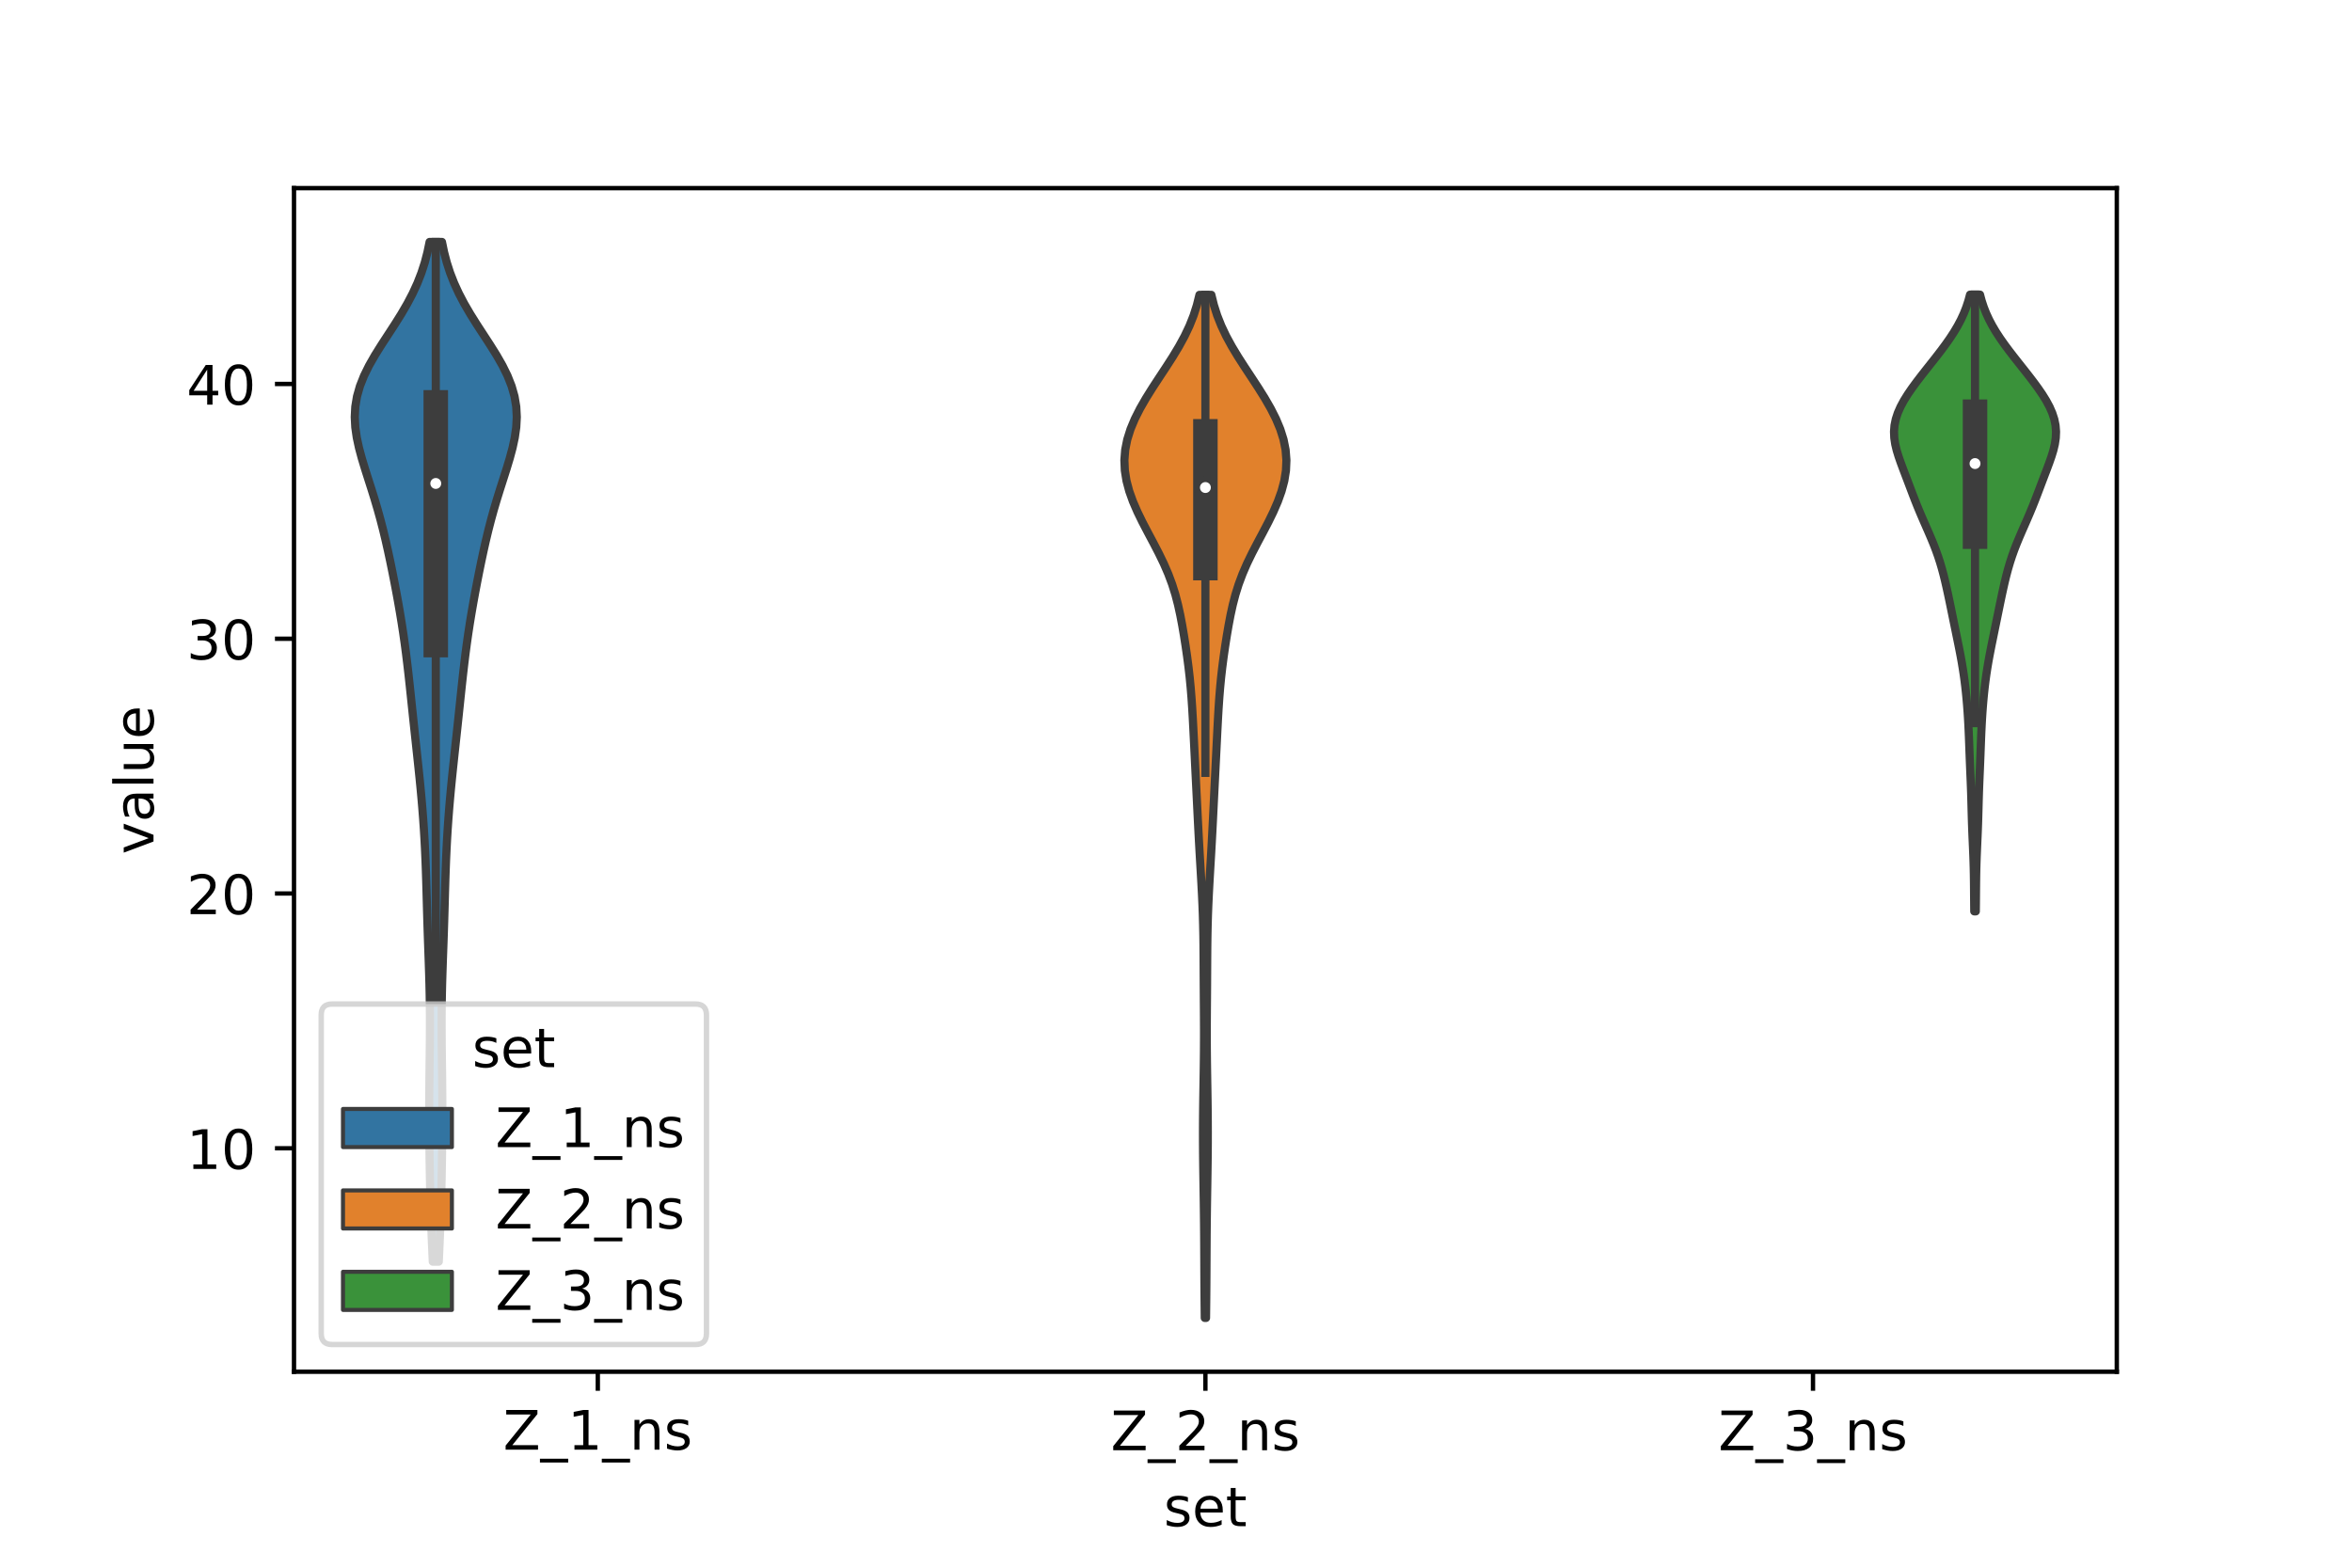 <?xml version="1.0" encoding="utf-8" standalone="no"?>
<!DOCTYPE svg PUBLIC "-//W3C//DTD SVG 1.1//EN"
  "http://www.w3.org/Graphics/SVG/1.1/DTD/svg11.dtd">
<!-- Created with matplotlib (https://matplotlib.org/) -->
<svg height="288pt" version="1.1" viewBox="0 0 432 288" width="432pt" xmlns="http://www.w3.org/2000/svg" xmlns:xlink="http://www.w3.org/1999/xlink">
 <defs>
  <style type="text/css">*{stroke-linecap:butt;stroke-linejoin:round;}</style>
 </defs>
 <g id="figure_1">
  <g id="patch_1">
   <path d="M 0 288 
L 432 288 
L 432 0 
L 0 0 
z
" style="fill:#ffffff;"/>
  </g>
  <g id="axes_1">
   <g id="patch_2">
    <path d="M 54 252 
L 388.8 252 
L 388.8 34.56 
L 54 34.56 
z
" style="fill:#ffffff;"/>
   </g>
   <g id="PolyCollection_1">
    <defs>
     <path d="M 80.591 -56.219 
L 79.489 -56.219 
L 79.404 -58.111 
L 79.321 -60.004 
L 79.244 -61.896 
L 79.174 -63.788 
L 79.113 -65.681 
L 79.058 -67.573 
L 79.011 -69.465 
L 78.969 -71.358 
L 78.933 -73.25 
L 78.902 -75.142 
L 78.876 -77.034 
L 78.855 -78.927 
L 78.841 -80.819 
L 78.835 -82.711 
L 78.835 -84.604 
L 78.843 -86.496 
L 78.858 -88.388 
L 78.877 -90.28 
L 78.9 -92.173 
L 78.923 -94.065 
L 78.945 -95.957 
L 78.96 -97.85 
L 78.968 -99.742 
L 78.964 -101.634 
L 78.948 -103.527 
L 78.917 -105.419 
L 78.874 -107.311 
L 78.819 -109.203 
L 78.756 -111.096 
L 78.689 -112.988 
L 78.622 -114.88 
L 78.558 -116.773 
L 78.498 -118.665 
L 78.443 -120.557 
L 78.391 -122.449 
L 78.339 -124.342 
L 78.284 -126.234 
L 78.222 -128.126 
L 78.151 -130.019 
L 78.067 -131.911 
L 77.968 -133.803 
L 77.853 -135.696 
L 77.722 -137.588 
L 77.575 -139.48 
L 77.413 -141.372 
L 77.238 -143.265 
L 77.051 -145.157 
L 76.855 -147.049 
L 76.654 -148.942 
L 76.45 -150.834 
L 76.245 -152.726 
L 76.042 -154.618 
L 75.841 -156.511 
L 75.642 -158.403 
L 75.444 -160.295 
L 75.243 -162.188 
L 75.035 -164.08 
L 74.817 -165.972 
L 74.585 -167.865 
L 74.335 -169.757 
L 74.066 -171.649 
L 73.776 -173.541 
L 73.465 -175.434 
L 73.136 -177.326 
L 72.791 -179.218 
L 72.431 -181.111 
L 72.058 -183.003 
L 71.671 -184.895 
L 71.266 -186.788 
L 70.84 -188.68 
L 70.386 -190.572 
L 69.899 -192.464 
L 69.376 -194.357 
L 68.817 -196.249 
L 68.228 -198.141 
L 67.622 -200.034 
L 67.02 -201.926 
L 66.449 -203.818 
L 65.94 -205.71 
L 65.532 -207.603 
L 65.26 -209.495 
L 65.16 -211.387 
L 65.258 -213.28 
L 65.573 -215.172 
L 66.109 -217.064 
L 66.856 -218.957 
L 67.788 -220.849 
L 68.869 -222.741 
L 70.051 -224.633 
L 71.284 -226.526 
L 72.516 -228.418 
L 73.702 -230.31 
L 74.805 -232.203 
L 75.799 -234.095 
L 76.667 -235.987 
L 77.405 -237.879 
L 78.017 -239.772 
L 78.512 -241.664 
L 78.904 -243.556 
L 81.176 -243.556 
L 81.176 -243.556 
L 81.568 -241.664 
L 82.063 -239.772 
L 82.675 -237.879 
L 83.413 -235.987 
L 84.281 -234.095 
L 85.275 -232.203 
L 86.378 -230.31 
L 87.564 -228.418 
L 88.796 -226.526 
L 90.029 -224.633 
L 91.211 -222.741 
L 92.292 -220.849 
L 93.224 -218.957 
L 93.971 -217.064 
L 94.507 -215.172 
L 94.822 -213.28 
L 94.92 -211.387 
L 94.82 -209.495 
L 94.548 -207.603 
L 94.14 -205.71 
L 93.631 -203.818 
L 93.06 -201.926 
L 92.458 -200.034 
L 91.852 -198.141 
L 91.263 -196.249 
L 90.704 -194.357 
L 90.181 -192.464 
L 89.694 -190.572 
L 89.24 -188.68 
L 88.814 -186.788 
L 88.409 -184.895 
L 88.022 -183.003 
L 87.649 -181.111 
L 87.289 -179.218 
L 86.944 -177.326 
L 86.615 -175.434 
L 86.304 -173.541 
L 86.014 -171.649 
L 85.745 -169.757 
L 85.495 -167.865 
L 85.263 -165.972 
L 85.045 -164.08 
L 84.837 -162.188 
L 84.636 -160.295 
L 84.438 -158.403 
L 84.239 -156.511 
L 84.038 -154.618 
L 83.835 -152.726 
L 83.63 -150.834 
L 83.426 -148.942 
L 83.225 -147.049 
L 83.029 -145.157 
L 82.842 -143.265 
L 82.667 -141.372 
L 82.505 -139.48 
L 82.358 -137.588 
L 82.227 -135.696 
L 82.112 -133.803 
L 82.013 -131.911 
L 81.929 -130.019 
L 81.858 -128.126 
L 81.796 -126.234 
L 81.741 -124.342 
L 81.689 -122.449 
L 81.637 -120.557 
L 81.582 -118.665 
L 81.522 -116.773 
L 81.458 -114.88 
L 81.391 -112.988 
L 81.324 -111.096 
L 81.261 -109.203 
L 81.206 -107.311 
L 81.163 -105.419 
L 81.132 -103.527 
L 81.116 -101.634 
L 81.112 -99.742 
L 81.12 -97.85 
L 81.135 -95.957 
L 81.157 -94.065 
L 81.18 -92.173 
L 81.203 -90.28 
L 81.222 -88.388 
L 81.237 -86.496 
L 81.245 -84.604 
L 81.245 -82.711 
L 81.239 -80.819 
L 81.225 -78.927 
L 81.204 -77.034 
L 81.178 -75.142 
L 81.147 -73.25 
L 81.111 -71.358 
L 81.069 -69.465 
L 81.022 -67.573 
L 80.967 -65.681 
L 80.906 -63.788 
L 80.836 -61.896 
L 80.759 -60.004 
L 80.676 -58.111 
L 80.591 -56.219 
z
" id="ma912982f07" style="stroke:#3d3d3d;stroke-width:1.5;"/>
    </defs>
    <g clip-path="url(#pdb3ead2fb4)">
     <use style="fill:#3274a1;stroke:#3d3d3d;stroke-width:1.5;" x="0" xlink:href="#ma912982f07" y="288"/>
    </g>
   </g>
   <g id="PolyCollection_2">
    <defs>
     <path d="M 221.515 -45.884 
L 221.285 -45.884 
L 221.263 -47.782 
L 221.243 -49.681 
L 221.226 -51.579 
L 221.213 -53.478 
L 221.203 -55.376 
L 221.194 -57.275 
L 221.184 -59.173 
L 221.173 -61.072 
L 221.156 -62.97 
L 221.135 -64.869 
L 221.11 -66.767 
L 221.08 -68.666 
L 221.05 -70.564 
L 221.02 -72.463 
L 220.994 -74.361 
L 220.974 -76.26 
L 220.962 -78.158 
L 220.959 -80.057 
L 220.966 -81.955 
L 220.982 -83.854 
L 221.005 -85.752 
L 221.034 -87.651 
L 221.066 -89.549 
L 221.096 -91.448 
L 221.122 -93.346 
L 221.14 -95.245 
L 221.149 -97.143 
L 221.149 -99.042 
L 221.14 -100.94 
L 221.127 -102.839 
L 221.112 -104.737 
L 221.098 -106.636 
L 221.087 -108.534 
L 221.077 -110.433 
L 221.066 -112.331 
L 221.051 -114.23 
L 221.026 -116.128 
L 220.987 -118.027 
L 220.932 -119.925 
L 220.859 -121.824 
L 220.771 -123.722 
L 220.67 -125.621 
L 220.562 -127.519 
L 220.45 -129.418 
L 220.339 -131.316 
L 220.233 -133.215 
L 220.132 -135.113 
L 220.034 -137.012 
L 219.94 -138.91 
L 219.846 -140.809 
L 219.752 -142.707 
L 219.658 -144.606 
L 219.563 -146.504 
L 219.469 -148.403 
L 219.375 -150.301 
L 219.282 -152.2 
L 219.187 -154.098 
L 219.087 -155.997 
L 218.977 -157.895 
L 218.848 -159.794 
L 218.694 -161.692 
L 218.51 -163.591 
L 218.292 -165.489 
L 218.044 -167.388 
L 217.77 -169.286 
L 217.472 -171.185 
L 217.149 -173.083 
L 216.789 -174.982 
L 216.375 -176.88 
L 215.881 -178.779 
L 215.286 -180.677 
L 214.575 -182.576 
L 213.752 -184.474 
L 212.832 -186.373 
L 211.846 -188.271 
L 210.836 -190.17 
L 209.845 -192.068 
L 208.918 -193.967 
L 208.095 -195.865 
L 207.414 -197.764 
L 206.908 -199.662 
L 206.603 -201.561 
L 206.52 -203.459 
L 206.669 -205.358 
L 207.048 -207.256 
L 207.646 -209.155 
L 208.439 -211.053 
L 209.399 -212.952 
L 210.491 -214.85 
L 211.678 -216.749 
L 212.919 -218.647 
L 214.171 -220.546 
L 215.392 -222.444 
L 216.538 -224.343 
L 217.574 -226.241 
L 218.475 -228.14 
L 219.229 -230.038 
L 219.835 -231.937 
L 220.305 -233.835 
L 222.495 -233.835 
L 222.495 -233.835 
L 222.965 -231.937 
L 223.571 -230.038 
L 224.325 -228.14 
L 225.226 -226.241 
L 226.262 -224.343 
L 227.408 -222.444 
L 228.629 -220.546 
L 229.881 -218.647 
L 231.122 -216.749 
L 232.309 -214.85 
L 233.401 -212.952 
L 234.361 -211.053 
L 235.154 -209.155 
L 235.752 -207.256 
L 236.131 -205.358 
L 236.28 -203.459 
L 236.197 -201.561 
L 235.892 -199.662 
L 235.386 -197.764 
L 234.705 -195.865 
L 233.882 -193.967 
L 232.955 -192.068 
L 231.964 -190.17 
L 230.954 -188.271 
L 229.968 -186.373 
L 229.048 -184.474 
L 228.225 -182.576 
L 227.514 -180.677 
L 226.919 -178.779 
L 226.425 -176.88 
L 226.011 -174.982 
L 225.651 -173.083 
L 225.328 -171.185 
L 225.03 -169.286 
L 224.756 -167.388 
L 224.508 -165.489 
L 224.29 -163.591 
L 224.106 -161.692 
L 223.952 -159.794 
L 223.823 -157.895 
L 223.713 -155.997 
L 223.613 -154.098 
L 223.518 -152.2 
L 223.425 -150.301 
L 223.331 -148.403 
L 223.237 -146.504 
L 223.142 -144.606 
L 223.048 -142.707 
L 222.954 -140.809 
L 222.86 -138.91 
L 222.766 -137.012 
L 222.668 -135.113 
L 222.567 -133.215 
L 222.461 -131.316 
L 222.35 -129.418 
L 222.238 -127.519 
L 222.13 -125.621 
L 222.029 -123.722 
L 221.941 -121.824 
L 221.868 -119.925 
L 221.813 -118.027 
L 221.774 -116.128 
L 221.749 -114.23 
L 221.734 -112.331 
L 221.723 -110.433 
L 221.713 -108.534 
L 221.702 -106.636 
L 221.688 -104.737 
L 221.673 -102.839 
L 221.66 -100.94 
L 221.651 -99.042 
L 221.651 -97.143 
L 221.66 -95.245 
L 221.678 -93.346 
L 221.704 -91.448 
L 221.734 -89.549 
L 221.766 -87.651 
L 221.795 -85.752 
L 221.818 -83.854 
L 221.834 -81.955 
L 221.841 -80.057 
L 221.838 -78.158 
L 221.826 -76.26 
L 221.806 -74.361 
L 221.78 -72.463 
L 221.75 -70.564 
L 221.72 -68.666 
L 221.69 -66.767 
L 221.665 -64.869 
L 221.644 -62.97 
L 221.627 -61.072 
L 221.616 -59.173 
L 221.606 -57.275 
L 221.597 -55.376 
L 221.587 -53.478 
L 221.574 -51.579 
L 221.557 -49.681 
L 221.537 -47.782 
L 221.515 -45.884 
z
" id="m4995eb3ea6" style="stroke:#3d3d3d;stroke-width:1.5;"/>
    </defs>
    <g clip-path="url(#pdb3ead2fb4)">
     <use style="fill:#e1812c;stroke:#3d3d3d;stroke-width:1.5;" x="0" xlink:href="#m4995eb3ea6" y="288"/>
    </g>
   </g>
   <g id="PolyCollection_3">
    <defs>
     <path d="M 362.9 -120.574 
L 362.62 -120.574 
L 362.606 -121.718 
L 362.596 -122.863 
L 362.586 -124.007 
L 362.576 -125.152 
L 362.563 -126.296 
L 362.545 -127.44 
L 362.52 -128.585 
L 362.486 -129.729 
L 362.445 -130.874 
L 362.398 -132.018 
L 362.348 -133.163 
L 362.297 -134.307 
L 362.25 -135.452 
L 362.209 -136.596 
L 362.173 -137.74 
L 362.141 -138.885 
L 362.111 -140.029 
L 362.08 -141.174 
L 362.045 -142.318 
L 362.004 -143.463 
L 361.959 -144.607 
L 361.911 -145.752 
L 361.862 -146.896 
L 361.815 -148.04 
L 361.77 -149.185 
L 361.727 -150.329 
L 361.684 -151.474 
L 361.64 -152.618 
L 361.591 -153.763 
L 361.535 -154.907 
L 361.471 -156.052 
L 361.397 -157.196 
L 361.312 -158.34 
L 361.215 -159.485 
L 361.105 -160.629 
L 360.981 -161.774 
L 360.841 -162.918 
L 360.684 -164.063 
L 360.509 -165.207 
L 360.318 -166.352 
L 360.111 -167.496 
L 359.891 -168.64 
L 359.663 -169.785 
L 359.429 -170.929 
L 359.194 -172.074 
L 358.959 -173.218 
L 358.725 -174.363 
L 358.491 -175.507 
L 358.257 -176.652 
L 358.02 -177.796 
L 357.778 -178.94 
L 357.528 -180.085 
L 357.265 -181.229 
L 356.984 -182.374 
L 356.678 -183.518 
L 356.341 -184.663 
L 355.97 -185.807 
L 355.561 -186.952 
L 355.118 -188.096 
L 354.645 -189.24 
L 354.152 -190.385 
L 353.65 -191.529 
L 353.149 -192.674 
L 352.659 -193.818 
L 352.185 -194.963 
L 351.729 -196.107 
L 351.287 -197.252 
L 350.853 -198.396 
L 350.421 -199.54 
L 349.986 -200.685 
L 349.55 -201.829 
L 349.124 -202.974 
L 348.724 -204.118 
L 348.374 -205.263 
L 348.1 -206.407 
L 347.929 -207.552 
L 347.88 -208.696 
L 347.969 -209.841 
L 348.202 -210.985 
L 348.575 -212.129 
L 349.078 -213.274 
L 349.695 -214.418 
L 350.406 -215.563 
L 351.192 -216.707 
L 352.032 -217.852 
L 352.908 -218.996 
L 353.807 -220.141 
L 354.713 -221.285 
L 355.614 -222.429 
L 356.497 -223.574 
L 357.347 -224.718 
L 358.152 -225.863 
L 358.899 -227.007 
L 359.578 -228.152 
L 360.183 -229.296 
L 360.71 -230.441 
L 361.16 -231.585 
L 361.536 -232.729 
L 361.843 -233.874 
L 363.677 -233.874 
L 363.677 -233.874 
L 363.984 -232.729 
L 364.36 -231.585 
L 364.81 -230.441 
L 365.337 -229.296 
L 365.942 -228.152 
L 366.621 -227.007 
L 367.368 -225.863 
L 368.173 -224.718 
L 369.023 -223.574 
L 369.906 -222.429 
L 370.807 -221.285 
L 371.713 -220.141 
L 372.612 -218.996 
L 373.488 -217.852 
L 374.328 -216.707 
L 375.114 -215.563 
L 375.825 -214.418 
L 376.442 -213.274 
L 376.945 -212.129 
L 377.318 -210.985 
L 377.551 -209.841 
L 377.64 -208.696 
L 377.591 -207.552 
L 377.42 -206.407 
L 377.146 -205.263 
L 376.796 -204.118 
L 376.396 -202.974 
L 375.97 -201.829 
L 375.534 -200.685 
L 375.099 -199.54 
L 374.667 -198.396 
L 374.233 -197.252 
L 373.791 -196.107 
L 373.335 -194.963 
L 372.861 -193.818 
L 372.371 -192.674 
L 371.87 -191.529 
L 371.368 -190.385 
L 370.875 -189.24 
L 370.402 -188.096 
L 369.959 -186.952 
L 369.55 -185.807 
L 369.179 -184.663 
L 368.842 -183.518 
L 368.536 -182.374 
L 368.255 -181.229 
L 367.992 -180.085 
L 367.742 -178.94 
L 367.5 -177.796 
L 367.263 -176.652 
L 367.029 -175.507 
L 366.795 -174.363 
L 366.561 -173.218 
L 366.326 -172.074 
L 366.091 -170.929 
L 365.857 -169.785 
L 365.629 -168.64 
L 365.409 -167.496 
L 365.202 -166.352 
L 365.011 -165.207 
L 364.836 -164.063 
L 364.679 -162.918 
L 364.539 -161.774 
L 364.415 -160.629 
L 364.305 -159.485 
L 364.208 -158.34 
L 364.123 -157.196 
L 364.049 -156.052 
L 363.985 -154.907 
L 363.929 -153.763 
L 363.88 -152.618 
L 363.836 -151.474 
L 363.793 -150.329 
L 363.75 -149.185 
L 363.705 -148.04 
L 363.658 -146.896 
L 363.609 -145.752 
L 363.561 -144.607 
L 363.516 -143.463 
L 363.475 -142.318 
L 363.44 -141.174 
L 363.409 -140.029 
L 363.379 -138.885 
L 363.347 -137.74 
L 363.311 -136.596 
L 363.27 -135.452 
L 363.223 -134.307 
L 363.172 -133.163 
L 363.122 -132.018 
L 363.075 -130.874 
L 363.034 -129.729 
L 363 -128.585 
L 362.975 -127.44 
L 362.957 -126.296 
L 362.944 -125.152 
L 362.934 -124.007 
L 362.924 -122.863 
L 362.914 -121.718 
L 362.9 -120.574 
z
" id="md3c33d6063" style="stroke:#3d3d3d;stroke-width:1.5;"/>
    </defs>
    <g clip-path="url(#pdb3ead2fb4)">
     <use style="fill:#3a923a;stroke:#3d3d3d;stroke-width:1.5;" x="0" xlink:href="#md3c33d6063" y="288"/>
    </g>
   </g>
   <g id="patch_3">
    <path clip-path="url(#pdb3ead2fb4)" d="M 109.8 257.748 
L 109.8 257.748 
L 109.8 257.748 
L 109.8 257.748 
z
" style="fill:#3274a1;stroke:#3d3d3d;stroke-linejoin:miter;stroke-width:0.75;"/>
   </g>
   <g id="patch_4">
    <path clip-path="url(#pdb3ead2fb4)" d="M 109.8 257.748 
L 109.8 257.748 
L 109.8 257.748 
L 109.8 257.748 
z
" style="fill:#e1812c;stroke:#3d3d3d;stroke-linejoin:miter;stroke-width:0.75;"/>
   </g>
   <g id="patch_5">
    <path clip-path="url(#pdb3ead2fb4)" d="M 109.8 257.748 
L 109.8 257.748 
L 109.8 257.748 
L 109.8 257.748 
z
" style="fill:#3a923a;stroke:#3d3d3d;stroke-linejoin:miter;stroke-width:0.75;"/>
   </g>
   <g id="matplotlib.axis_1">
    <g id="xtick_1">
     <g id="line2d_1">
      <defs>
       <path d="M 0 0 
L 0 3.5 
" id="mb4dd935e8d" style="stroke:#000000;stroke-width:0.8;"/>
      </defs>
      <g>
       <use style="stroke:#000000;stroke-width:0.8;" x="109.8" xlink:href="#mb4dd935e8d" y="252"/>
      </g>
     </g>
     <g id="text_1">
      <!-- Z_1_ns -->
      <g transform="translate(92.42 266.32)scale(0.1 -0.1)">
       <defs>
        <path d="M 5.609 72.906 
L 62.891 72.906 
L 62.891 65.375 
L 16.797 8.297 
L 64.016 8.297 
L 64.016 0 
L 4.5 0 
L 4.5 7.516 
L 50.594 64.594 
L 5.609 64.594 
z
" id="DejaVuSans-90"/>
        <path d="M 50.984 -16.609 
L 50.984 -23.578 
L -0.984 -23.578 
L -0.984 -16.609 
z
" id="DejaVuSans-95"/>
        <path d="M 12.406 8.297 
L 28.516 8.297 
L 28.516 63.922 
L 10.984 60.406 
L 10.984 69.391 
L 28.422 72.906 
L 38.281 72.906 
L 38.281 8.297 
L 54.391 8.297 
L 54.391 0 
L 12.406 0 
z
" id="DejaVuSans-49"/>
        <path d="M 54.891 33.016 
L 54.891 0 
L 45.906 0 
L 45.906 32.719 
Q 45.906 40.484 42.875 44.328 
Q 39.844 48.188 33.797 48.188 
Q 26.516 48.188 22.312 43.547 
Q 18.109 38.922 18.109 30.906 
L 18.109 0 
L 9.078 0 
L 9.078 54.688 
L 18.109 54.688 
L 18.109 46.188 
Q 21.344 51.125 25.703 53.562 
Q 30.078 56 35.797 56 
Q 45.219 56 50.047 50.172 
Q 54.891 44.344 54.891 33.016 
z
" id="DejaVuSans-110"/>
        <path d="M 44.281 53.078 
L 44.281 44.578 
Q 40.484 46.531 36.375 47.5 
Q 32.281 48.484 27.875 48.484 
Q 21.188 48.484 17.844 46.438 
Q 14.5 44.391 14.5 40.281 
Q 14.5 37.156 16.891 35.375 
Q 19.281 33.594 26.516 31.984 
L 29.594 31.297 
Q 39.156 29.25 43.188 25.516 
Q 47.219 21.781 47.219 15.094 
Q 47.219 7.469 41.188 3.016 
Q 35.156 -1.422 24.609 -1.422 
Q 20.219 -1.422 15.453 -0.562 
Q 10.688 0.297 5.422 2 
L 5.422 11.281 
Q 10.406 8.688 15.234 7.391 
Q 20.062 6.109 24.812 6.109 
Q 31.156 6.109 34.562 8.281 
Q 37.984 10.453 37.984 14.406 
Q 37.984 18.062 35.516 20.016 
Q 33.062 21.969 24.703 23.781 
L 21.578 24.516 
Q 13.234 26.266 9.516 29.906 
Q 5.812 33.547 5.812 39.891 
Q 5.812 47.609 11.281 51.797 
Q 16.75 56 26.812 56 
Q 31.781 56 36.172 55.266 
Q 40.578 54.547 44.281 53.078 
z
" id="DejaVuSans-115"/>
       </defs>
       <use xlink:href="#DejaVuSans-90"/>
       <use x="68.506" xlink:href="#DejaVuSans-95"/>
       <use x="118.506" xlink:href="#DejaVuSans-49"/>
       <use x="182.129" xlink:href="#DejaVuSans-95"/>
       <use x="232.129" xlink:href="#DejaVuSans-110"/>
       <use x="295.508" xlink:href="#DejaVuSans-115"/>
      </g>
     </g>
    </g>
    <g id="xtick_2">
     <g id="line2d_2">
      <g>
       <use style="stroke:#000000;stroke-width:0.8;" x="221.4" xlink:href="#mb4dd935e8d" y="252"/>
      </g>
     </g>
     <g id="text_2">
      <!-- Z_2_ns -->
      <g transform="translate(204.02 266.422)scale(0.1 -0.1)">
       <defs>
        <path d="M 19.188 8.297 
L 53.609 8.297 
L 53.609 0 
L 7.328 0 
L 7.328 8.297 
Q 12.938 14.109 22.625 23.891 
Q 32.328 33.688 34.812 36.531 
Q 39.547 41.844 41.422 45.531 
Q 43.312 49.219 43.312 52.781 
Q 43.312 58.594 39.234 62.25 
Q 35.156 65.922 28.609 65.922 
Q 23.969 65.922 18.812 64.312 
Q 13.672 62.703 7.812 59.422 
L 7.812 69.391 
Q 13.766 71.781 18.938 73 
Q 24.125 74.219 28.422 74.219 
Q 39.75 74.219 46.484 68.547 
Q 53.219 62.891 53.219 53.422 
Q 53.219 48.922 51.531 44.891 
Q 49.859 40.875 45.406 35.406 
Q 44.188 33.984 37.641 27.219 
Q 31.109 20.453 19.188 8.297 
z
" id="DejaVuSans-50"/>
       </defs>
       <use xlink:href="#DejaVuSans-90"/>
       <use x="68.506" xlink:href="#DejaVuSans-95"/>
       <use x="118.506" xlink:href="#DejaVuSans-50"/>
       <use x="182.129" xlink:href="#DejaVuSans-95"/>
       <use x="232.129" xlink:href="#DejaVuSans-110"/>
       <use x="295.508" xlink:href="#DejaVuSans-115"/>
      </g>
     </g>
    </g>
    <g id="xtick_3">
     <g id="line2d_3">
      <g>
       <use style="stroke:#000000;stroke-width:0.8;" x="333" xlink:href="#mb4dd935e8d" y="252"/>
      </g>
     </g>
     <g id="text_3">
      <!-- Z_3_ns -->
      <g transform="translate(315.62 266.422)scale(0.1 -0.1)">
       <defs>
        <path d="M 40.578 39.312 
Q 47.656 37.797 51.625 33 
Q 55.609 28.219 55.609 21.188 
Q 55.609 10.406 48.188 4.484 
Q 40.766 -1.422 27.094 -1.422 
Q 22.516 -1.422 17.656 -0.516 
Q 12.797 0.391 7.625 2.203 
L 7.625 11.719 
Q 11.719 9.328 16.594 8.109 
Q 21.484 6.891 26.812 6.891 
Q 36.078 6.891 40.938 10.547 
Q 45.797 14.203 45.797 21.188 
Q 45.797 27.641 41.281 31.266 
Q 36.766 34.906 28.719 34.906 
L 20.219 34.906 
L 20.219 43.016 
L 29.109 43.016 
Q 36.375 43.016 40.234 45.922 
Q 44.094 48.828 44.094 54.297 
Q 44.094 59.906 40.109 62.906 
Q 36.141 65.922 28.719 65.922 
Q 24.656 65.922 20.016 65.031 
Q 15.375 64.156 9.812 62.312 
L 9.812 71.094 
Q 15.438 72.656 20.344 73.438 
Q 25.25 74.219 29.594 74.219 
Q 40.828 74.219 47.359 69.109 
Q 53.906 64.016 53.906 55.328 
Q 53.906 49.266 50.438 45.094 
Q 46.969 40.922 40.578 39.312 
z
" id="DejaVuSans-51"/>
       </defs>
       <use xlink:href="#DejaVuSans-90"/>
       <use x="68.506" xlink:href="#DejaVuSans-95"/>
       <use x="118.506" xlink:href="#DejaVuSans-51"/>
       <use x="182.129" xlink:href="#DejaVuSans-95"/>
       <use x="232.129" xlink:href="#DejaVuSans-110"/>
       <use x="295.508" xlink:href="#DejaVuSans-115"/>
      </g>
     </g>
    </g>
    <g id="text_4">
     <!-- set -->
     <g transform="translate(213.759 280.378)scale(0.1 -0.1)">
      <defs>
       <path d="M 56.203 29.594 
L 56.203 25.203 
L 14.891 25.203 
Q 15.484 15.922 20.484 11.062 
Q 25.484 6.203 34.422 6.203 
Q 39.594 6.203 44.453 7.469 
Q 49.312 8.734 54.109 11.281 
L 54.109 2.781 
Q 49.266 0.734 44.188 -0.344 
Q 39.109 -1.422 33.891 -1.422 
Q 20.797 -1.422 13.156 6.188 
Q 5.516 13.812 5.516 26.812 
Q 5.516 40.234 12.766 48.109 
Q 20.016 56 32.328 56 
Q 43.359 56 49.781 48.891 
Q 56.203 41.797 56.203 29.594 
z
M 47.219 32.234 
Q 47.125 39.594 43.094 43.984 
Q 39.062 48.391 32.422 48.391 
Q 24.906 48.391 20.391 44.141 
Q 15.875 39.891 15.188 32.172 
z
" id="DejaVuSans-101"/>
       <path d="M 18.312 70.219 
L 18.312 54.688 
L 36.812 54.688 
L 36.812 47.703 
L 18.312 47.703 
L 18.312 18.016 
Q 18.312 11.328 20.141 9.422 
Q 21.969 7.516 27.594 7.516 
L 36.812 7.516 
L 36.812 0 
L 27.594 0 
Q 17.188 0 13.234 3.875 
Q 9.281 7.766 9.281 18.016 
L 9.281 47.703 
L 2.688 47.703 
L 2.688 54.688 
L 9.281 54.688 
L 9.281 70.219 
z
" id="DejaVuSans-116"/>
      </defs>
      <use xlink:href="#DejaVuSans-115"/>
      <use x="52.1" xlink:href="#DejaVuSans-101"/>
      <use x="113.623" xlink:href="#DejaVuSans-116"/>
     </g>
    </g>
   </g>
   <g id="matplotlib.axis_2">
    <g id="ytick_1">
     <g id="line2d_4">
      <defs>
       <path d="M 0 0 
L -3.5 0 
" id="m85654efbe3" style="stroke:#000000;stroke-width:0.8;"/>
      </defs>
      <g>
       <use style="stroke:#000000;stroke-width:0.8;" x="54" xlink:href="#m85654efbe3" y="210.946"/>
      </g>
     </g>
     <g id="text_5">
      <!-- 10 -->
      <g transform="translate(34.275 214.745)scale(0.1 -0.1)">
       <defs>
        <path d="M 31.781 66.406 
Q 24.172 66.406 20.328 58.906 
Q 16.5 51.422 16.5 36.375 
Q 16.5 21.391 20.328 13.891 
Q 24.172 6.391 31.781 6.391 
Q 39.453 6.391 43.281 13.891 
Q 47.125 21.391 47.125 36.375 
Q 47.125 51.422 43.281 58.906 
Q 39.453 66.406 31.781 66.406 
z
M 31.781 74.219 
Q 44.047 74.219 50.516 64.516 
Q 56.984 54.828 56.984 36.375 
Q 56.984 17.969 50.516 8.266 
Q 44.047 -1.422 31.781 -1.422 
Q 19.531 -1.422 13.062 8.266 
Q 6.594 17.969 6.594 36.375 
Q 6.594 54.828 13.062 64.516 
Q 19.531 74.219 31.781 74.219 
z
" id="DejaVuSans-48"/>
       </defs>
       <use xlink:href="#DejaVuSans-49"/>
       <use x="63.623" xlink:href="#DejaVuSans-48"/>
      </g>
     </g>
    </g>
    <g id="ytick_2">
     <g id="line2d_5">
      <g>
       <use style="stroke:#000000;stroke-width:0.8;" x="54" xlink:href="#m85654efbe3" y="164.143"/>
      </g>
     </g>
     <g id="text_6">
      <!-- 20 -->
      <g transform="translate(34.275 167.942)scale(0.1 -0.1)">
       <use xlink:href="#DejaVuSans-50"/>
       <use x="63.623" xlink:href="#DejaVuSans-48"/>
      </g>
     </g>
    </g>
    <g id="ytick_3">
     <g id="line2d_6">
      <g>
       <use style="stroke:#000000;stroke-width:0.8;" x="54" xlink:href="#m85654efbe3" y="117.34"/>
      </g>
     </g>
     <g id="text_7">
      <!-- 30 -->
      <g transform="translate(34.275 121.139)scale(0.1 -0.1)">
       <use xlink:href="#DejaVuSans-51"/>
       <use x="63.623" xlink:href="#DejaVuSans-48"/>
      </g>
     </g>
    </g>
    <g id="ytick_4">
     <g id="line2d_7">
      <g>
       <use style="stroke:#000000;stroke-width:0.8;" x="54" xlink:href="#m85654efbe3" y="70.537"/>
      </g>
     </g>
     <g id="text_8">
      <!-- 40 -->
      <g transform="translate(34.275 74.336)scale(0.1 -0.1)">
       <defs>
        <path d="M 37.797 64.312 
L 12.891 25.391 
L 37.797 25.391 
z
M 35.203 72.906 
L 47.609 72.906 
L 47.609 25.391 
L 58.016 25.391 
L 58.016 17.188 
L 47.609 17.188 
L 47.609 0 
L 37.797 0 
L 37.797 17.188 
L 4.891 17.188 
L 4.891 26.703 
z
" id="DejaVuSans-52"/>
       </defs>
       <use xlink:href="#DejaVuSans-52"/>
       <use x="63.623" xlink:href="#DejaVuSans-48"/>
      </g>
     </g>
    </g>
    <g id="text_9">
     <!-- value -->
     <g transform="translate(28.195 156.938)rotate(-90)scale(0.1 -0.1)">
      <defs>
       <path d="M 2.984 54.688 
L 12.5 54.688 
L 29.594 8.797 
L 46.688 54.688 
L 56.203 54.688 
L 35.688 0 
L 23.484 0 
z
" id="DejaVuSans-118"/>
       <path d="M 34.281 27.484 
Q 23.391 27.484 19.188 25 
Q 14.984 22.516 14.984 16.5 
Q 14.984 11.719 18.141 8.906 
Q 21.297 6.109 26.703 6.109 
Q 34.188 6.109 38.703 11.406 
Q 43.219 16.703 43.219 25.484 
L 43.219 27.484 
z
M 52.203 31.203 
L 52.203 0 
L 43.219 0 
L 43.219 8.297 
Q 40.141 3.328 35.547 0.953 
Q 30.953 -1.422 24.312 -1.422 
Q 15.922 -1.422 10.953 3.297 
Q 6 8.016 6 15.922 
Q 6 25.141 12.172 29.828 
Q 18.359 34.516 30.609 34.516 
L 43.219 34.516 
L 43.219 35.406 
Q 43.219 41.609 39.141 45 
Q 35.062 48.391 27.688 48.391 
Q 23 48.391 18.547 47.266 
Q 14.109 46.141 10.016 43.891 
L 10.016 52.203 
Q 14.938 54.109 19.578 55.047 
Q 24.219 56 28.609 56 
Q 40.484 56 46.344 49.844 
Q 52.203 43.703 52.203 31.203 
z
" id="DejaVuSans-97"/>
       <path d="M 9.422 75.984 
L 18.406 75.984 
L 18.406 0 
L 9.422 0 
z
" id="DejaVuSans-108"/>
       <path d="M 8.5 21.578 
L 8.5 54.688 
L 17.484 54.688 
L 17.484 21.922 
Q 17.484 14.156 20.5 10.266 
Q 23.531 6.391 29.594 6.391 
Q 36.859 6.391 41.078 11.031 
Q 45.312 15.672 45.312 23.688 
L 45.312 54.688 
L 54.297 54.688 
L 54.297 0 
L 45.312 0 
L 45.312 8.406 
Q 42.047 3.422 37.719 1 
Q 33.406 -1.422 27.688 -1.422 
Q 18.266 -1.422 13.375 4.438 
Q 8.5 10.297 8.5 21.578 
z
M 31.109 56 
z
" id="DejaVuSans-117"/>
      </defs>
      <use xlink:href="#DejaVuSans-118"/>
      <use x="59.18" xlink:href="#DejaVuSans-97"/>
      <use x="120.459" xlink:href="#DejaVuSans-108"/>
      <use x="148.242" xlink:href="#DejaVuSans-117"/>
      <use x="211.621" xlink:href="#DejaVuSans-101"/>
     </g>
    </g>
   </g>
   <g id="line2d_8">
    <path clip-path="url(#pdb3ead2fb4)" d="M 80.04 183.913 
L 80.04 44.444 
" style="fill:none;stroke:#3d3d3d;stroke-linecap:square;stroke-width:1.5;"/>
   </g>
   <g id="line2d_9">
    <path clip-path="url(#pdb3ead2fb4)" d="M 80.04 118.518 
L 80.04 73.916 
" style="fill:none;stroke:#3d3d3d;stroke-linecap:square;stroke-width:4.5;"/>
   </g>
   <g id="line2d_10">
    <path clip-path="url(#pdb3ead2fb4)" d="M 221.4 141.983 
L 221.4 54.165 
" style="fill:none;stroke:#3d3d3d;stroke-linecap:square;stroke-width:1.5;"/>
   </g>
   <g id="line2d_11">
    <path clip-path="url(#pdb3ead2fb4)" d="M 221.4 104.363 
L 221.4 79.237 
" style="fill:none;stroke:#3d3d3d;stroke-linecap:square;stroke-width:4.5;"/>
   </g>
   <g id="line2d_12">
    <path clip-path="url(#pdb3ead2fb4)" d="M 362.76 132.847 
L 362.76 54.126 
" style="fill:none;stroke:#3d3d3d;stroke-linecap:square;stroke-width:1.5;"/>
   </g>
   <g id="line2d_13">
    <path clip-path="url(#pdb3ead2fb4)" d="M 362.76 98.6 
L 362.76 75.627 
" style="fill:none;stroke:#3d3d3d;stroke-linecap:square;stroke-width:4.5;"/>
   </g>
   <g id="patch_6">
    <path d="M 54 252 
L 54 34.56 
" style="fill:none;stroke:#000000;stroke-linecap:square;stroke-linejoin:miter;stroke-width:0.8;"/>
   </g>
   <g id="patch_7">
    <path d="M 388.8 252 
L 388.8 34.56 
" style="fill:none;stroke:#000000;stroke-linecap:square;stroke-linejoin:miter;stroke-width:0.8;"/>
   </g>
   <g id="patch_8">
    <path d="M 54 252 
L 388.8 252 
" style="fill:none;stroke:#000000;stroke-linecap:square;stroke-linejoin:miter;stroke-width:0.8;"/>
   </g>
   <g id="patch_9">
    <path d="M 54 34.56 
L 388.8 34.56 
" style="fill:none;stroke:#000000;stroke-linecap:square;stroke-linejoin:miter;stroke-width:0.8;"/>
   </g>
   <g id="PathCollection_1">
    <defs>
     <path d="M 0 1.5 
C 0.398 1.5 0.779 1.342 1.061 1.061 
C 1.342 0.779 1.5 0.398 1.5 0 
C 1.5 -0.398 1.342 -0.779 1.061 -1.061 
C 0.779 -1.342 0.398 -1.5 0 -1.5 
C -0.398 -1.5 -0.779 -1.342 -1.061 -1.061 
C -1.342 -0.779 -1.5 -0.398 -1.5 0 
C -1.5 0.398 -1.342 0.779 -1.061 1.061 
C -0.779 1.342 -0.398 1.5 0 1.5 
z
" id="mac039e3a21" style="stroke:#3d3d3d;"/>
    </defs>
    <g clip-path="url(#pdb3ead2fb4)">
     <use style="fill:#ffffff;stroke:#3d3d3d;" x="80.04" xlink:href="#mac039e3a21" y="88.816"/>
    </g>
   </g>
   <g id="PathCollection_2">
    <g clip-path="url(#pdb3ead2fb4)">
     <use style="fill:#ffffff;stroke:#3d3d3d;" x="221.4" xlink:href="#mac039e3a21" y="89.565"/>
    </g>
   </g>
   <g id="PathCollection_3">
    <g clip-path="url(#pdb3ead2fb4)">
     <use style="fill:#ffffff;stroke:#3d3d3d;" x="362.76" xlink:href="#mac039e3a21" y="85.16"/>
    </g>
   </g>
   <g id="legend_1">
    <g id="patch_10">
     <path d="M 61 247 
L 127.759 247 
Q 129.759 247 129.759 245 
L 129.759 186.453 
Q 129.759 184.453 127.759 184.453 
L 61 184.453 
Q 59 184.453 59 186.453 
L 59 245 
Q 59 247 61 247 
z
" style="fill:#ffffff;opacity:0.8;stroke:#cccccc;stroke-linejoin:miter;"/>
    </g>
    <g id="text_10">
     <!-- set -->
     <g transform="translate(86.738 196.052)scale(0.1 -0.1)">
      <use xlink:href="#DejaVuSans-115"/>
      <use x="52.1" xlink:href="#DejaVuSans-101"/>
      <use x="113.623" xlink:href="#DejaVuSans-116"/>
     </g>
    </g>
    <g id="patch_11">
     <path d="M 63 210.73 
L 83 210.73 
L 83 203.73 
L 63 203.73 
z
" style="fill:#3274a1;stroke:#3d3d3d;stroke-linejoin:miter;stroke-width:0.75;"/>
    </g>
    <g id="text_11">
     <!-- Z_1_ns -->
     <g transform="translate(91 210.73)scale(0.1 -0.1)">
      <use xlink:href="#DejaVuSans-90"/>
      <use x="68.506" xlink:href="#DejaVuSans-95"/>
      <use x="118.506" xlink:href="#DejaVuSans-49"/>
      <use x="182.129" xlink:href="#DejaVuSans-95"/>
      <use x="232.129" xlink:href="#DejaVuSans-110"/>
      <use x="295.508" xlink:href="#DejaVuSans-115"/>
     </g>
    </g>
    <g id="patch_12">
     <path d="M 63 225.686 
L 83 225.686 
L 83 218.686 
L 63 218.686 
z
" style="fill:#e1812c;stroke:#3d3d3d;stroke-linejoin:miter;stroke-width:0.75;"/>
    </g>
    <g id="text_12">
     <!-- Z_2_ns -->
     <g transform="translate(91 225.686)scale(0.1 -0.1)">
      <use xlink:href="#DejaVuSans-90"/>
      <use x="68.506" xlink:href="#DejaVuSans-95"/>
      <use x="118.506" xlink:href="#DejaVuSans-50"/>
      <use x="182.129" xlink:href="#DejaVuSans-95"/>
      <use x="232.129" xlink:href="#DejaVuSans-110"/>
      <use x="295.508" xlink:href="#DejaVuSans-115"/>
     </g>
    </g>
    <g id="patch_13">
     <path d="M 63 240.642 
L 83 240.642 
L 83 233.642 
L 63 233.642 
z
" style="fill:#3a923a;stroke:#3d3d3d;stroke-linejoin:miter;stroke-width:0.75;"/>
    </g>
    <g id="text_13">
     <!-- Z_3_ns -->
     <g transform="translate(91 240.642)scale(0.1 -0.1)">
      <use xlink:href="#DejaVuSans-90"/>
      <use x="68.506" xlink:href="#DejaVuSans-95"/>
      <use x="118.506" xlink:href="#DejaVuSans-51"/>
      <use x="182.129" xlink:href="#DejaVuSans-95"/>
      <use x="232.129" xlink:href="#DejaVuSans-110"/>
      <use x="295.508" xlink:href="#DejaVuSans-115"/>
     </g>
    </g>
   </g>
  </g>
 </g>
 <defs>
  <clipPath id="pdb3ead2fb4">
   <rect height="217.44" width="334.8" x="54" y="34.56"/>
  </clipPath>
 </defs>
</svg>
